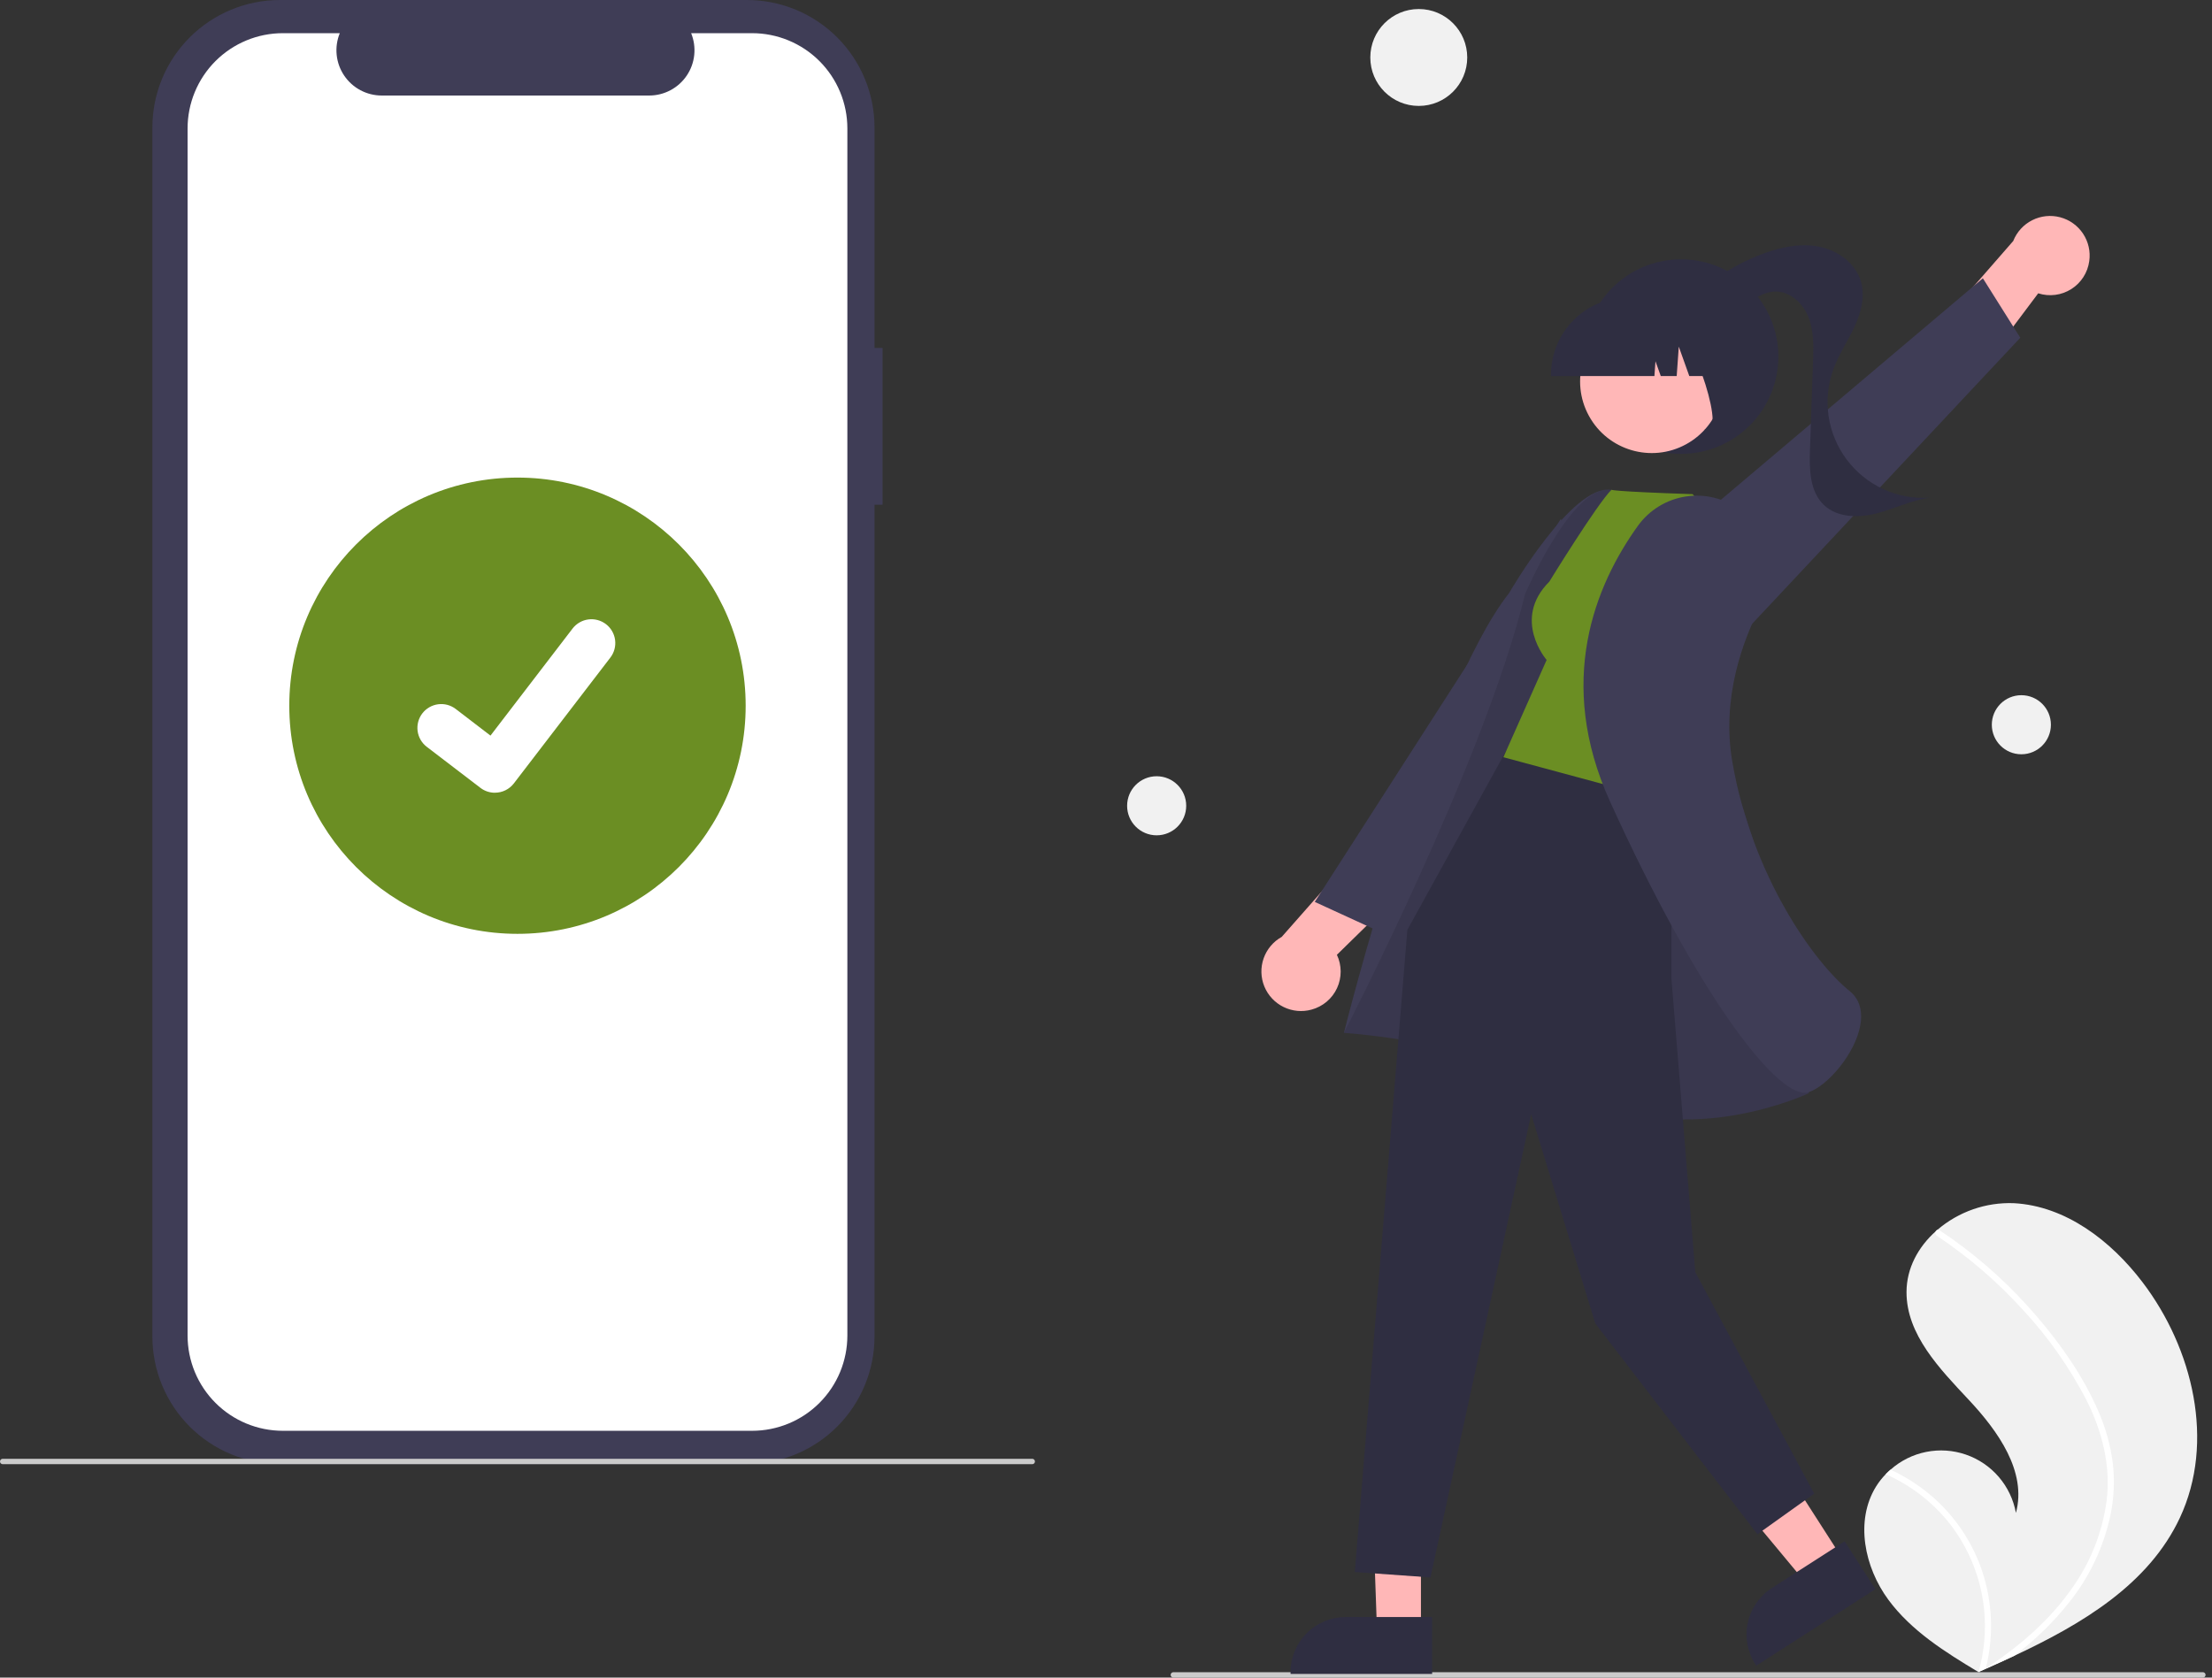 <svg width="290" height="220" viewBox="0 0 290 220" fill="none" xmlns="http://www.w3.org/2000/svg">
<rect x="0" y="0" width="290" height="220" fill="#333333" stroke="none"/>
<g clip-path="url(#clip0_30_920)">
<path d="M115.707 45.623H114.652V16.725C114.652 14.529 114.219 12.354 113.379 10.325C112.538 8.296 111.306 6.452 109.753 4.899C108.2 3.346 106.356 2.114 104.327 1.273C102.298 0.433 100.123 1.86095e-06 97.927 0H36.703C32.267 -8.45616e-06 28.013 1.762 24.876 4.899C21.74 8.035 19.978 12.289 19.978 16.725V175.26C19.978 177.457 20.41 179.632 21.251 181.661C22.091 183.69 23.323 185.534 24.876 187.087C26.429 188.64 28.273 189.872 30.302 190.712C32.332 191.553 34.507 191.986 36.703 191.986H97.927C102.362 191.986 106.617 190.223 109.753 187.087C112.89 183.95 114.652 179.696 114.652 175.26V66.193H115.707V45.623Z" fill="#3F3D56"/>
<path d="M98.601 4.351H90.61C90.977 5.252 91.118 6.23 91.018 7.198C90.919 8.166 90.583 9.095 90.04 9.902C89.498 10.71 88.764 11.372 87.906 11.829C87.047 12.287 86.089 12.527 85.116 12.527H50.041C49.068 12.527 48.11 12.287 47.251 11.829C46.392 11.372 45.659 10.71 45.117 9.902C44.574 9.095 44.238 8.166 44.139 7.198C44.039 6.23 44.18 5.252 44.547 4.351H37.083C35.443 4.351 33.818 4.674 32.303 5.302C30.788 5.93 29.411 6.85 28.251 8.01C27.091 9.169 26.171 10.546 25.543 12.062C24.916 13.577 24.593 15.201 24.593 16.841V175.144C24.593 176.784 24.916 178.408 25.543 179.924C26.171 181.439 27.091 182.816 28.251 183.976C29.411 185.136 30.788 186.056 32.303 186.683C33.818 187.311 35.443 187.634 37.083 187.634H98.601C100.242 187.634 101.866 187.311 103.381 186.683C104.897 186.056 106.274 185.136 107.433 183.976C108.593 182.816 109.513 181.439 110.141 179.924C110.769 178.408 111.092 176.784 111.092 175.144V16.841C111.092 15.201 110.769 13.577 110.141 12.062C109.513 10.546 108.593 9.169 107.433 8.01C106.274 6.85 104.897 5.93 103.381 5.302C101.866 4.674 100.242 4.351 98.601 4.351Z" fill="white"/>
<path d="M135.33 192.013H0.354C0.26 192.013 0.17 191.976 0.104 191.909C0.037 191.843 0 191.753 0 191.659C0 191.565 0.037 191.475 0.104 191.408C0.17 191.342 0.26 191.304 0.354 191.304H135.33C135.424 191.304 135.514 191.342 135.581 191.408C135.647 191.475 135.684 191.565 135.684 191.659C135.684 191.753 135.647 191.843 135.581 191.909C135.514 191.976 135.424 192.013 135.33 192.013Z" fill="#CBCBCB"/>
<path d="M67.842 122.463C84.365 122.463 97.759 109.069 97.759 92.546C97.759 76.024 84.365 62.63 67.842 62.63C51.32 62.63 37.926 76.024 37.926 92.546C37.926 109.069 51.32 122.463 67.842 122.463Z" fill="#6B8E23"/>
<path d="M64.878 103.959C64.205 103.96 63.55 103.742 63.011 103.338L62.978 103.313L55.947 97.935C55.621 97.685 55.348 97.374 55.143 97.019C54.937 96.664 54.804 96.271 54.75 95.865C54.697 95.458 54.724 95.044 54.83 94.648C54.935 94.252 55.119 93.88 55.368 93.555C55.618 93.229 55.929 92.956 56.284 92.75C56.64 92.545 57.032 92.412 57.439 92.358C57.845 92.304 58.259 92.331 58.655 92.437C59.052 92.543 59.423 92.726 59.749 92.976L64.303 96.468L75.064 82.429C75.314 82.103 75.625 81.83 75.98 81.625C76.335 81.42 76.727 81.286 77.134 81.233C77.54 81.179 77.953 81.206 78.35 81.312C78.746 81.418 79.117 81.601 79.443 81.85L79.444 81.851L79.377 81.944L79.445 81.851C80.102 82.356 80.532 83.1 80.64 83.921C80.748 84.743 80.526 85.573 80.023 86.231L67.366 102.737C67.073 103.117 66.696 103.425 66.265 103.636C65.834 103.847 65.36 103.956 64.88 103.955L64.878 103.959Z" fill="white"/>
<path d="M245.948 194.953C246.312 194.365 246.741 193.819 247.226 193.325C247.426 193.118 247.637 192.922 247.854 192.732C249.177 191.555 250.789 190.751 252.526 190.404C254.262 190.056 256.06 190.177 257.734 190.755C259.408 191.332 260.898 192.345 262.051 193.689C263.203 195.034 263.977 196.661 264.293 198.403C265.754 193 261.95 187.678 258.127 183.589C254.301 179.502 249.928 175.019 249.95 169.419C249.96 166.303 251.485 163.523 253.786 161.462C253.857 161.4 253.928 161.337 254 161.277C256.782 158.893 260.361 157.646 264.022 157.785C270.824 158.149 276.762 162.72 280.887 168.143C287.525 176.867 290.434 189.114 285.787 199.046C281.699 207.781 272.98 212.968 264.083 217.138C262.84 217.72 261.6 218.285 260.363 218.832C260.354 218.835 260.345 218.84 260.337 218.843C260.278 218.869 260.218 218.895 260.162 218.922C259.907 219.035 259.651 219.147 259.398 219.259L259.515 219.335L259.881 219.572C259.754 219.495 259.629 219.421 259.502 219.344C259.464 219.321 259.424 219.299 259.387 219.276C255.017 216.653 250.586 213.879 247.567 209.786C244.435 205.535 243.177 199.447 245.948 194.953Z" fill="#F1F1F1"/>
<path d="M275.106 185.082C276.073 187.284 276.715 189.614 277.01 192.001C277.242 194.129 277.155 196.28 276.751 198.382C275.883 202.702 273.991 206.751 271.232 210.187C269.152 212.796 266.749 215.131 264.083 217.138C262.84 217.72 261.6 218.285 260.363 218.832C260.355 218.835 260.346 218.84 260.337 218.843C260.278 218.869 260.218 218.895 260.162 218.922C259.907 219.035 259.651 219.147 259.398 219.259L259.516 219.335L259.881 219.572C259.755 219.495 259.629 219.421 259.502 219.344C259.465 219.321 259.425 219.299 259.387 219.276C260.349 215.911 260.49 212.366 259.799 208.936C259.109 205.506 257.606 202.291 255.417 199.562C253.216 196.867 250.409 194.73 247.226 193.325C247.426 193.118 247.637 192.923 247.854 192.732C249.08 193.295 250.255 193.966 251.363 194.736C255.326 197.475 258.302 201.418 259.85 205.98C261.233 210.119 261.405 214.567 260.348 218.8C260.567 218.657 260.788 218.51 261.002 218.363C265.073 215.618 268.825 212.321 271.651 208.277C274.089 204.86 275.649 200.896 276.194 196.734C276.735 192.187 275.598 187.716 273.568 183.659C271.326 179.319 268.502 175.306 265.173 171.731C261.829 168.057 258.049 164.807 253.916 162.052C253.823 161.989 253.757 161.893 253.733 161.783C253.709 161.673 253.728 161.558 253.786 161.462C253.83 161.375 253.907 161.308 254.001 161.277C254.048 161.265 254.097 161.264 254.145 161.274C254.193 161.283 254.238 161.304 254.277 161.333C254.787 161.674 255.293 162.017 255.793 162.371C259.955 165.318 263.735 168.771 267.046 172.65C270.245 176.39 273.157 180.544 275.106 185.082Z" fill="white"/>
<path d="M186.005 13.891C189.514 13.891 192.359 11.046 192.359 7.538C192.359 4.029 189.514 1.184 186.005 1.184C182.496 1.184 179.652 4.029 179.652 7.538C179.652 11.046 182.496 13.891 186.005 13.891Z" fill="#F1F1F1"/>
<path d="M265.007 98.915C267.146 98.915 268.88 97.181 268.88 95.041C268.88 92.902 267.146 91.168 265.007 91.168C262.867 91.168 261.133 92.902 261.133 95.041C261.133 97.181 262.867 98.915 265.007 98.915Z" fill="#F1F1F1"/>
<path d="M151.641 109.543C153.78 109.543 155.515 107.809 155.515 105.67C155.515 103.53 153.78 101.796 151.641 101.796C149.502 101.796 147.768 103.53 147.768 105.67C147.768 107.809 149.502 109.543 151.641 109.543Z" fill="#F1F1F1"/>
<path d="M153.828 220H288.804C288.898 220 288.988 219.963 289.055 219.896C289.121 219.83 289.158 219.74 289.158 219.646C289.158 219.552 289.121 219.462 289.055 219.395C288.988 219.329 288.898 219.292 288.804 219.292H153.828C153.734 219.292 153.644 219.329 153.578 219.395C153.511 219.462 153.474 219.552 153.474 219.646C153.474 219.74 153.511 219.83 153.578 219.896C153.644 219.963 153.734 220 153.828 220Z" fill="#CBCBCB"/>
<path d="M273.909 34.235C274.086 32.976 273.795 31.697 273.092 30.638C272.389 29.58 271.322 28.816 270.093 28.492C268.865 28.168 267.56 28.305 266.426 28.879C265.292 29.452 264.408 30.422 263.941 31.604L252.988 44.161L256.202 53.137L267.217 38.465C267.936 38.695 268.696 38.765 269.445 38.669C270.194 38.574 270.912 38.315 271.55 37.912C272.188 37.509 272.73 36.97 273.138 36.335C273.545 35.7 273.808 34.983 273.909 34.235Z" fill="#FFB7B7"/>
<path d="M228.507 83.093L264.865 44.291L259.961 36.494L214.359 75.061L228.507 83.093Z" fill="#3F3D56"/>
<path d="M220.392 59.517C227.436 59.517 233.146 53.807 233.146 46.763C233.146 39.72 227.436 34.01 220.392 34.01C213.349 34.01 207.639 39.72 207.639 46.763C207.639 53.807 213.349 59.517 220.392 59.517Z" fill="#2F2E41"/>
<path d="M221.418 39.559C224.162 36.776 227.483 34.628 231.147 33.267C233.499 32.396 236.059 31.858 238.517 32.352C240.976 32.847 243.301 34.548 243.987 36.961C244.548 38.933 243.969 41.057 243.099 42.914C242.228 44.771 241.066 46.493 240.362 48.419C239.644 50.385 239.428 52.499 239.734 54.569C240.04 56.639 240.858 58.6 242.114 60.274C243.369 61.948 245.024 63.281 246.926 64.154C248.828 65.026 250.918 65.409 253.006 65.269C250.59 65.593 248.363 66.728 246.001 67.333C243.64 67.937 240.853 67.896 239.098 66.204C237.241 64.415 237.204 61.504 237.294 58.927C237.427 55.096 237.561 51.264 237.694 47.433C237.762 45.479 237.821 43.462 237.116 41.638C236.411 39.815 234.737 38.218 232.781 38.234C231.3 38.247 229.988 39.145 228.8 40.03C227.612 40.915 226.354 41.859 224.878 41.991C223.402 42.123 221.717 41.031 221.827 39.553L221.418 39.559Z" fill="#2F2E41"/>
<path d="M171.953 132.398C170.729 132.738 169.422 132.617 168.281 132.058C167.14 131.499 166.243 130.541 165.761 129.366C165.279 128.19 165.245 126.878 165.665 125.679C166.086 124.48 166.932 123.476 168.042 122.859L179.06 110.359L188.379 112.373L175.272 125.211C175.595 125.893 175.763 126.638 175.766 127.393C175.769 128.148 175.607 128.894 175.291 129.579C174.974 130.264 174.511 130.872 173.935 131.359C173.358 131.846 172.682 132.2 171.953 132.398Z" fill="#FFB7B7"/>
<path d="M208.202 87.647L180.741 122.118L172.37 118.275L204.648 68.024L208.202 87.647Z" fill="#3F3D56"/>
<path d="M186.291 191.733L179.746 191.631L180.533 213.937H186.29L186.291 191.733Z" fill="#FFB7B7"/>
<path d="M187.758 212.058L176.421 212.058H176.421C174.505 212.058 172.667 212.819 171.312 214.174C169.957 215.529 169.196 217.366 169.196 219.282V219.517L187.758 219.518L187.758 212.058Z" fill="#2F2E41"/>
<path d="M229.624 185.817L222.474 190.407L236.775 207.612L241.62 204.502L229.624 185.817Z" fill="#FFB7B7"/>
<path d="M241.84 202.127L232.3 208.252L232.299 208.252C230.687 209.287 229.552 210.921 229.144 212.793C228.736 214.665 229.088 216.622 230.123 218.235L230.25 218.432L245.87 208.404L241.84 202.127Z" fill="#2F2E41"/>
<path d="M232.171 117.702C232.171 117.702 216.285 64.942 211.18 64.229C206.075 63.516 197.85 77.766 197.85 77.766C187.186 91.373 176.189 135.449 176.189 135.449C176.189 135.449 194.521 136.596 207.922 143.725C221.322 150.855 237.137 143.364 237.137 143.364L232.171 117.702Z" fill="#3F3D56"/>
<path opacity="0.1" d="M232.171 117.702C232.171 117.702 216.285 64.942 211.18 64.229C206.075 63.516 199.939 77.911 199.939 77.911C194.625 99.876 176.189 135.449 176.189 135.449C176.189 135.449 194.521 136.596 207.922 143.725C221.322 150.855 237.137 143.364 237.137 143.364L232.171 117.702Z" fill="black"/>
<path d="M219.138 101.916V128.428L222.258 166.832L237.846 195.882L230.406 201.196L209.15 173.563L200.743 146.125L187.54 206.864L177.62 206.156L184.509 121.942L197.582 98.238L219.138 101.916Z" fill="#2F2E41"/>
<path d="M203.122 76.274C198.162 81.233 202.768 86.547 202.768 86.547L197.099 99.301L219.418 105.324L227.218 70.471L221.904 64.803C211.276 64.449 211.27 64.228 211.27 64.228C209.408 66.051 203.122 76.274 203.122 76.274Z" fill="#6B8E23"/>
<path d="M228.117 66.861C227.103 66.112 225.951 65.573 224.727 65.273C223.503 64.973 222.232 64.919 220.988 65.114C219.743 65.309 218.549 65.749 217.475 66.408C216.402 67.067 215.47 67.933 214.733 68.956C209.122 76.768 203.934 89.383 211.083 105.116C222.561 130.379 232.549 143.311 236.609 143.31C236.787 143.312 236.963 143.284 237.131 143.228C239.631 142.38 243.245 138.151 243.899 134.424C244.133 133.09 244.077 131.231 242.482 129.955C237.899 126.29 229.672 114.877 227.106 99.856C225.688 91.555 228.438 83.994 230.995 79.113C232.075 77.094 232.391 74.752 231.885 72.519C231.379 70.285 230.085 68.308 228.24 66.952L228.117 66.861Z" fill="#3F3D56"/>
<path d="M221.048 58.264C225.598 55.777 227.27 50.073 224.783 45.523C222.296 40.974 216.592 39.302 212.042 41.789C207.493 44.276 205.821 49.98 208.308 54.529C210.795 59.079 216.499 60.751 221.048 58.264Z" fill="#FFB7B7"/>
<path d="M203.342 49.316H216.899L217.038 47.37L217.733 49.316H219.82L220.095 45.459L221.473 49.316H225.512V49.125C225.509 46.44 224.441 43.865 222.542 41.966C220.643 40.067 218.068 38.999 215.383 38.996H213.472C210.786 38.999 208.211 40.067 206.312 41.966C204.413 43.865 203.345 46.44 203.342 49.125V49.316Z" fill="#2F2E41"/>
<path d="M223.464 56.312L229.249 54.435V40.386H218.322L218.592 40.657C222.356 44.416 226.543 57.752 223.464 56.312Z" fill="#2F2E41"/>
</g>
<defs>
<clipPath id="clip0_30_920">
<rect width="289.158" height="220" fill="white"/>
</clipPath>
</defs>
</svg>

